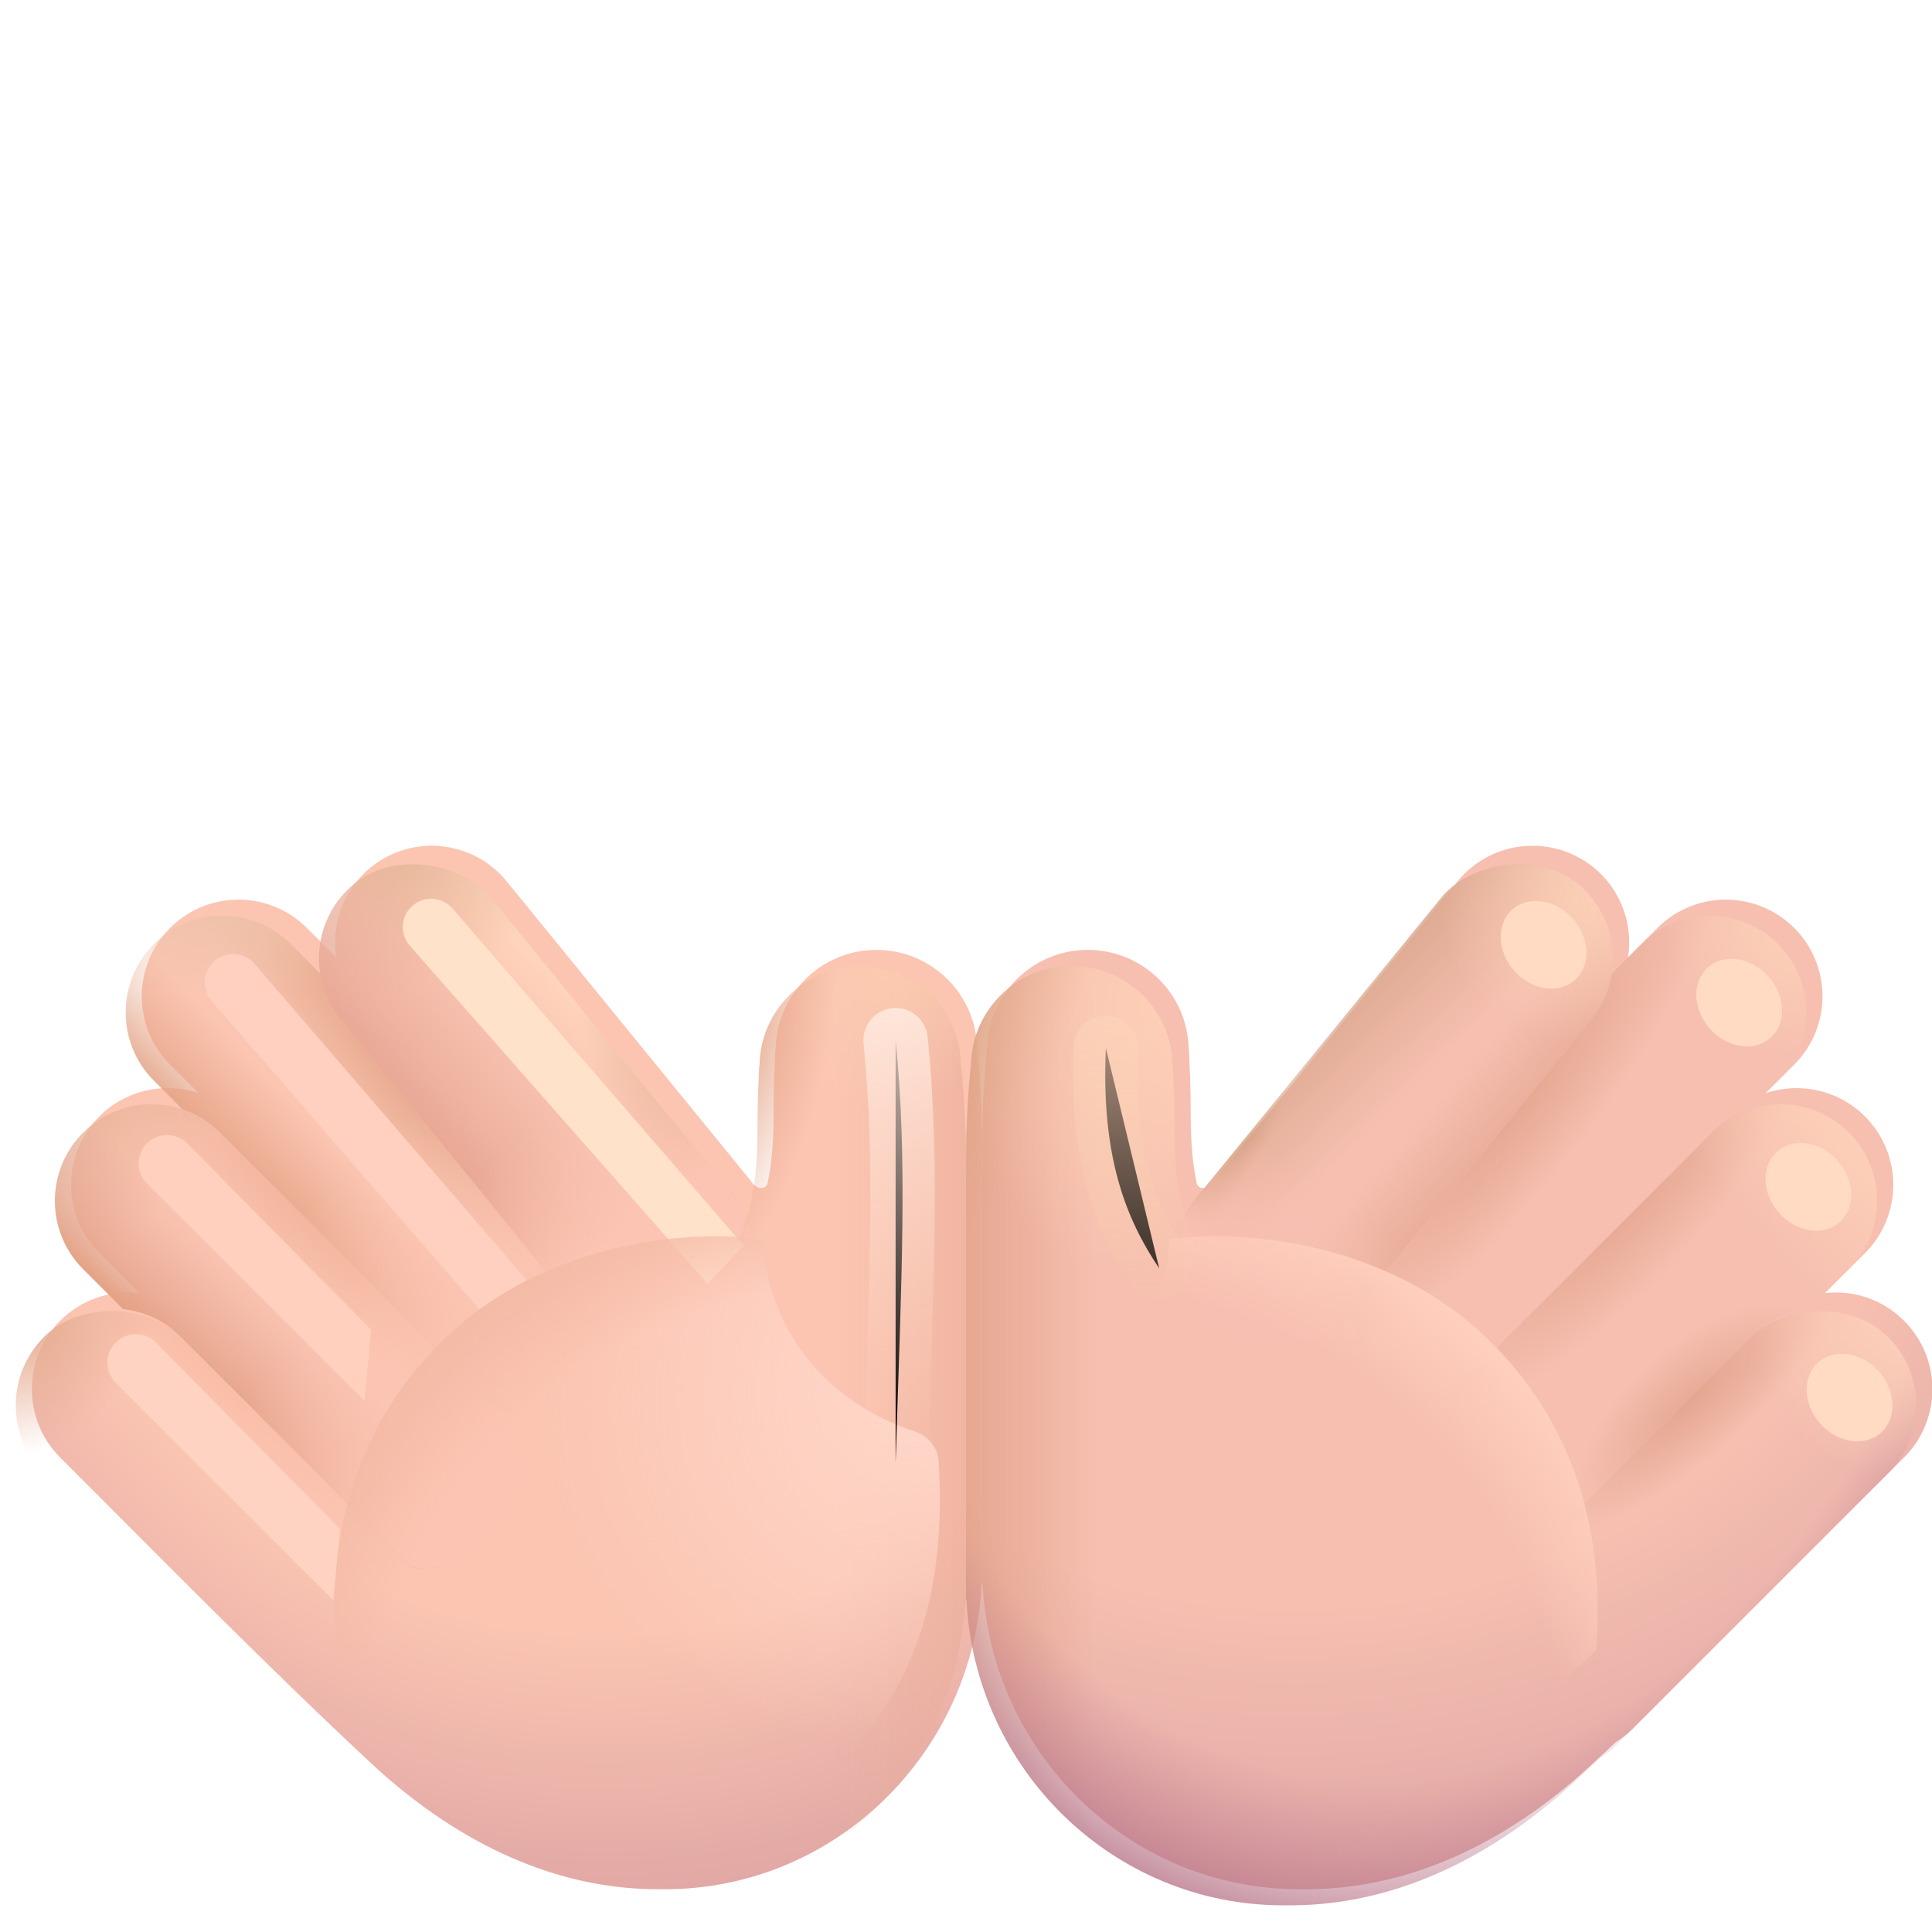 <svg viewBox="1 1 30 30" xmlns="http://www.w3.org/2000/svg">
<g filter="url(#filter0_i_20020_3772)">
<path d="M6.505 14.72C6.077 15.069 5.891 15.606 5.971 16.116L5.514 15.659C4.928 15.073 3.977 15.073 3.391 15.659C2.805 16.245 2.805 17.196 3.391 17.782L3.835 18.225C3.311 18.048 2.709 18.169 2.292 18.586C1.706 19.172 1.706 20.122 2.292 20.709L2.911 21.328C2.474 21.28 2.02 21.423 1.684 21.759C1.098 22.345 1.098 23.295 1.684 23.881C3.3 25.496 4.861 27.089 6.524 28.64C7.524 29.57 9.057 30.586 10.969 30.586V30.585C11.004 30.585 11.039 30.586 11.073 30.586C13.71 30.586 15.863 28.482 15.994 25.836H16V19.258L15.999 19.258C16.005 18.719 15.985 18.125 15.922 17.515C15.919 17.41 15.906 17.308 15.883 17.209C15.722 16.516 15.1 16 14.359 16C13.5 16 12.803 16.692 12.794 17.548L12.789 17.549C12.789 17.57 12.787 17.613 12.784 17.676L12.784 17.678C12.776 17.843 12.762 18.139 12.762 18.512C12.762 18.857 12.75 19.235 12.67 19.617C12.649 19.721 12.512 19.731 12.425 19.611C12.409 19.588 12.391 19.565 12.373 19.543L8.617 14.935C8.093 14.293 7.148 14.197 6.505 14.72Z" fill="url(#paint0_radial_20020_3772)"/>
</g>
<path d="M6.505 14.72C6.077 15.069 5.891 15.606 5.971 16.116L5.514 15.659C4.928 15.073 3.977 15.073 3.391 15.659C2.805 16.245 2.805 17.196 3.391 17.782L3.835 18.225C3.311 18.048 2.709 18.169 2.292 18.586C1.706 19.172 1.706 20.122 2.292 20.709L2.911 21.328C2.474 21.28 2.02 21.423 1.684 21.759C1.098 22.345 1.098 23.295 1.684 23.881L5.888 28.084C5.971 28.168 6.062 28.24 6.158 28.299L6.524 28.64C7.524 29.57 9.057 30.586 10.969 30.586V30.585C11.004 30.585 11.039 30.586 11.073 30.586C13.71 30.586 15.863 28.482 15.994 25.836H16V19.258L15.999 19.258C16.005 18.719 15.985 18.125 15.922 17.515C15.919 17.41 15.906 17.308 15.883 17.209C15.722 16.516 15.1 16 14.359 16C13.5 16 12.803 16.692 12.794 17.548L12.789 17.549C12.789 17.57 12.787 17.613 12.784 17.676L12.784 17.678C12.776 17.843 12.762 18.139 12.762 18.512C12.762 18.857 12.75 19.235 12.67 19.617C12.649 19.721 12.512 19.731 12.425 19.611C12.409 19.588 12.391 19.565 12.373 19.543L8.617 14.935C8.093 14.293 7.148 14.197 6.505 14.72Z" fill="url(#paint1_linear_20020_3772)"/>
<path d="M6.505 14.72C6.077 15.069 5.891 15.606 5.971 16.116L5.514 15.659C4.928 15.073 3.977 15.073 3.391 15.659C2.805 16.245 2.805 17.196 3.391 17.782L3.835 18.225C3.311 18.048 2.709 18.169 2.292 18.586C1.706 19.172 1.706 20.122 2.292 20.709L2.911 21.328C2.474 21.28 2.02 21.423 1.684 21.759C1.098 22.345 1.098 23.295 1.684 23.881L5.888 28.084C5.971 28.168 6.062 28.24 6.158 28.299L6.524 28.64C7.524 29.57 9.057 30.586 10.969 30.586V30.585C11.004 30.585 11.039 30.586 11.073 30.586C13.71 30.586 15.863 28.482 15.994 25.836H16V19.258L15.999 19.258C16.005 18.719 15.985 18.125 15.922 17.515C15.919 17.41 15.906 17.308 15.883 17.209C15.722 16.516 15.1 16 14.359 16C13.5 16 12.803 16.692 12.794 17.548L12.789 17.549C12.789 17.57 12.787 17.613 12.784 17.676L12.784 17.678C12.776 17.843 12.762 18.139 12.762 18.512C12.762 18.857 12.75 19.235 12.67 19.617C12.649 19.721 12.512 19.731 12.425 19.611C12.409 19.588 12.391 19.565 12.373 19.543L8.617 14.935C8.093 14.293 7.148 14.197 6.505 14.72Z" fill="url(#paint2_radial_20020_3772)"/>
<rect x="0.623" y="22.82" width="3.002" height="8.946" rx="1.501" transform="rotate(-45 0.623 22.82)" fill="url(#paint3_radial_20020_3772)"/>
<rect x="0.623" y="22.82" width="3.002" height="8.946" rx="1.501" transform="rotate(-45 0.623 22.82)" fill="url(#paint4_radial_20020_3772)"/>
<path d="M2.292 18.586C1.706 19.172 1.706 20.122 2.292 20.709L2.911 21.328C3.239 21.364 3.556 21.508 3.807 21.759L7.391 25.342C7.828 25.391 8.283 25.247 8.618 24.912C9.204 24.326 9.204 23.375 8.618 22.789L4.415 18.586C3.828 18 2.878 18 2.292 18.586Z" fill="url(#paint5_radial_20020_3772)"/>
<path d="M2.292 18.586C1.706 19.172 1.706 20.122 2.292 20.709L2.911 21.328C3.239 21.364 3.556 21.508 3.807 21.759L7.391 25.342C7.828 25.391 8.283 25.247 8.618 24.912C9.204 24.326 9.204 23.375 8.618 22.789L4.415 18.586C3.828 18 2.878 18 2.292 18.586Z" fill="url(#paint6_radial_20020_3772)"/>
<path d="M2.292 18.586C1.706 19.172 1.706 20.122 2.292 20.709L2.911 21.328C3.239 21.364 3.556 21.508 3.807 21.759L7.391 25.342C7.828 25.391 8.283 25.247 8.618 24.912C9.204 24.326 9.204 23.375 8.618 22.789L4.415 18.586C3.828 18 2.878 18 2.292 18.586Z" fill="url(#paint7_linear_20020_3772)"/>
<path d="M2.292 18.586C1.706 19.172 1.706 20.122 2.292 20.709L2.911 21.328C3.239 21.364 3.556 21.508 3.807 21.759L7.391 25.342C7.828 25.391 8.283 25.247 8.618 24.912C9.204 24.326 9.204 23.375 8.618 22.789L4.415 18.586C3.828 18 2.878 18 2.292 18.586Z" fill="url(#paint8_linear_20020_3772)"/>
<rect x="5.342" y="15.668" width="3.002" height="8.946" rx="1.501" transform="rotate(-39.184 5.342 15.668)" fill="url(#paint9_linear_20020_3772)"/>
<rect x="5.342" y="15.668" width="3.002" height="8.946" rx="1.501" transform="rotate(-39.184 5.342 15.668)" fill="url(#paint10_radial_20020_3772)"/>
<rect x="5.342" y="15.668" width="3.002" height="8.946" rx="1.501" transform="rotate(-39.184 5.342 15.668)" fill="url(#paint11_radial_20020_3772)"/>
<rect x="5.342" y="15.668" width="3.002" height="8.946" rx="1.501" transform="rotate(-39.184 5.342 15.668)" fill="url(#paint12_linear_20020_3772)"/>
<rect x="5.342" y="15.668" width="3.002" height="8.946" rx="1.501" transform="rotate(-39.184 5.342 15.668)" fill="url(#paint13_linear_20020_3772)"/>
<path d="M5.971 16.116C6.01 16.37 6.116 16.618 6.29 16.832L10.046 21.44C10.05 21.445 10.055 21.451 10.06 21.456C9.987 21.649 9.873 21.83 9.717 21.985C9.3 22.402 8.698 22.523 8.175 22.346L4.415 18.586C4.246 18.417 4.047 18.297 3.835 18.225L3.391 17.782C2.805 17.196 2.805 16.245 3.391 15.659C3.977 15.073 4.928 15.073 5.514 15.659L5.971 16.116Z" fill="url(#paint14_radial_20020_3772)"/>
<path d="M5.971 16.116C6.01 16.37 6.116 16.618 6.29 16.832L10.046 21.44C10.05 21.445 10.055 21.451 10.06 21.456C9.987 21.649 9.873 21.83 9.717 21.985C9.3 22.402 8.698 22.523 8.175 22.346L4.415 18.586C4.246 18.417 4.047 18.297 3.835 18.225L3.391 17.782C2.805 17.196 2.805 16.245 3.391 15.659C3.977 15.073 4.928 15.073 5.514 15.659L5.971 16.116Z" fill="url(#paint15_radial_20020_3772)"/>
<path d="M5.971 16.116C6.01 16.37 6.116 16.618 6.29 16.832L10.046 21.44C10.05 21.445 10.055 21.451 10.06 21.456C9.987 21.649 9.873 21.83 9.717 21.985C9.3 22.402 8.698 22.523 8.175 22.346L4.415 18.586C4.246 18.417 4.047 18.297 3.835 18.225L3.391 17.782C2.805 17.196 2.805 16.245 3.391 15.659C3.977 15.073 4.928 15.073 5.514 15.659L5.971 16.116Z" fill="url(#paint16_linear_20020_3772)"/>
<path d="M5.971 16.116C6.01 16.37 6.116 16.618 6.29 16.832L10.046 21.44C10.05 21.445 10.055 21.451 10.06 21.456C9.987 21.649 9.873 21.83 9.717 21.985C9.3 22.402 8.698 22.523 8.175 22.346L4.415 18.586C4.246 18.417 4.047 18.297 3.835 18.225L3.391 17.782C2.805 17.196 2.805 16.245 3.391 15.659C3.977 15.073 4.928 15.073 5.514 15.659L5.971 16.116Z" fill="url(#paint17_linear_20020_3772)"/>
<path d="M12.794 17.548C12.803 16.692 13.5 16 14.359 16C15.206 16 15.896 16.674 15.922 17.515C16.106 19.293 15.917 20.936 15.836 21.469L12.274 20.609C12.719 19.914 12.762 19.158 12.762 18.512C12.762 18.139 12.776 17.843 12.784 17.678C12.787 17.614 12.789 17.57 12.789 17.549L12.794 17.548Z" fill="url(#paint18_radial_20020_3772)"/>
<g filter="url(#filter1_f_20020_3772)">
<path d="M2.797 22.471C2.625 22.298 2.625 22.019 2.797 21.847V21.847C2.97 21.674 3.251 21.674 3.423 21.849L6.279 24.742L6.175 25.848L2.797 22.471Z" fill="#FFD3C1"/>
</g>
<g filter="url(#filter2_f_20020_3772)">
<path d="M3.282 19.378C3.109 19.206 3.109 18.926 3.282 18.754V18.754C3.455 18.581 3.736 18.582 3.908 18.756L6.763 21.649L6.66 22.756L3.282 19.378Z" fill="#FFD0BE"/>
</g>
<g filter="url(#filter3_f_20020_3772)">
<path d="M4.286 16.543C4.135 16.369 4.144 16.106 4.308 15.943V15.943C4.489 15.762 4.786 15.773 4.953 15.967L9.26 20.972L8.673 21.596L4.286 16.543Z" fill="#FFD0C0"/>
</g>
<g filter="url(#filter4_f_20020_3772)">
<path d="M7.364 15.686C7.211 15.512 7.219 15.248 7.383 15.085V15.085C7.564 14.904 7.86 14.915 8.027 15.108L12.549 20.342L11.985 20.933L7.364 15.686Z" fill="#FFE2C9"/>
</g>
<g filter="url(#filter5_f_20020_3772)">
<path d="M15.201 23.227C13.46 22.654 12.859 21.177 12.851 20.246C11.889 20.095 9.477 20.197 7.822 21.867C6.122 23.583 6.146 25.66 6.214 26.622C6.947 27.327 8.264 28.452 9.21 29.067C10.391 29.837 12.37 29.892 13.744 28.655C14.956 27.564 15.732 26.139 15.573 23.68C15.559 23.467 15.403 23.293 15.201 23.227Z" fill="url(#paint19_radial_20020_3772)"/>
<path d="M15.201 23.227C13.46 22.654 12.859 21.177 12.851 20.246C11.889 20.095 9.477 20.197 7.822 21.867C6.122 23.583 6.146 25.66 6.214 26.622C6.947 27.327 8.264 28.452 9.21 29.067C10.391 29.837 12.37 29.892 13.744 28.655C14.956 27.564 15.732 26.139 15.573 23.68C15.559 23.467 15.403 23.293 15.201 23.227Z" fill="url(#paint20_radial_20020_3772)"/>
</g>
<g filter="url(#filter6_f_20020_3772)">
<path d="M14.907 17.152C15.094 19.011 15 20.789 14.907 23.711" stroke="url(#paint21_linear_20020_3772)" stroke-linecap="round"/>
</g>
<g filter="url(#filter7_i_20020_3772)">
<path d="M25.495 14.72C25.924 15.069 26.11 15.606 26.03 16.116L26.487 15.659C27.073 15.073 28.023 15.073 28.61 15.659C29.196 16.245 29.196 17.196 28.61 17.782L28.166 18.225C28.69 18.048 29.292 18.169 29.709 18.586C30.295 19.172 30.295 20.122 29.709 20.709L29.089 21.328C29.527 21.28 29.981 21.423 30.316 21.759C30.903 22.345 30.903 23.295 30.316 23.881L26.113 28.084C26.03 28.168 25.939 28.24 25.843 28.299L25.477 28.64C24.477 29.57 22.944 30.586 21.032 30.586V30.585C20.997 30.585 20.962 30.586 20.927 30.586C18.291 30.586 16.137 28.482 16.007 25.836H16V19.258L16.002 19.258C15.996 18.719 16.015 18.125 16.078 17.515C16.082 17.41 16.095 17.308 16.118 17.209C16.279 16.516 16.901 16 17.642 16C18.501 16 19.198 16.692 19.207 17.548L19.212 17.549C19.212 17.57 19.214 17.613 19.217 17.676L19.217 17.678C19.225 17.843 19.239 18.139 19.239 18.512C19.239 18.857 19.251 19.235 19.331 19.617C19.352 19.721 19.489 19.731 19.576 19.611C19.592 19.588 19.61 19.565 19.628 19.543L23.384 14.935C23.907 14.293 24.853 14.197 25.495 14.72Z" fill="url(#paint22_radial_20020_3772)"/>
</g>
<path d="M25.495 14.72C25.924 15.069 26.11 15.606 26.03 16.116L26.487 15.659C27.073 15.073 28.023 15.073 28.61 15.659C29.196 16.245 29.196 17.196 28.61 17.782L28.166 18.225C28.69 18.048 29.292 18.169 29.709 18.586C30.295 19.172 30.295 20.122 29.709 20.709L29.089 21.328C29.527 21.28 29.981 21.423 30.316 21.759C30.903 22.345 30.903 23.295 30.316 23.881L26.113 28.084C26.03 28.168 25.939 28.24 25.843 28.299L25.477 28.64C24.477 29.57 22.944 30.586 21.032 30.586V30.585C20.997 30.585 20.962 30.586 20.927 30.586C18.291 30.586 16.137 28.482 16.007 25.836H16V19.258L16.002 19.258C15.996 18.719 16.015 18.125 16.078 17.515C16.082 17.41 16.095 17.308 16.118 17.209C16.279 16.516 16.901 16 17.642 16C18.501 16 19.198 16.692 19.207 17.548L19.212 17.549C19.212 17.57 19.214 17.613 19.217 17.676L19.217 17.678C19.225 17.843 19.239 18.139 19.239 18.512C19.239 18.857 19.251 19.235 19.331 19.617C19.352 19.721 19.489 19.731 19.576 19.611C19.592 19.588 19.61 19.565 19.628 19.543L23.384 14.935C23.907 14.293 24.853 14.197 25.495 14.72Z" fill="url(#paint23_linear_20020_3772)"/>
<path d="M25.495 14.72C25.924 15.069 26.11 15.606 26.03 16.116L26.487 15.659C27.073 15.073 28.023 15.073 28.61 15.659C29.196 16.245 29.196 17.196 28.61 17.782L28.166 18.225C28.69 18.048 29.292 18.169 29.709 18.586C30.295 19.172 30.295 20.122 29.709 20.709L29.089 21.328C29.527 21.28 29.981 21.423 30.316 21.759C30.903 22.345 30.903 23.295 30.316 23.881L26.113 28.084C26.03 28.168 25.939 28.24 25.843 28.299L25.477 28.64C24.477 29.57 22.944 30.586 21.032 30.586V30.585C20.997 30.585 20.962 30.586 20.927 30.586C18.291 30.586 16.137 28.482 16.007 25.836H16V19.258L16.002 19.258C15.996 18.719 16.015 18.125 16.078 17.515C16.082 17.41 16.095 17.308 16.118 17.209C16.279 16.516 16.901 16 17.642 16C18.501 16 19.198 16.692 19.207 17.548L19.212 17.549C19.212 17.57 19.214 17.613 19.217 17.676L19.217 17.678C19.225 17.843 19.239 18.139 19.239 18.512C19.239 18.857 19.251 19.235 19.331 19.617C19.352 19.721 19.489 19.731 19.576 19.611C19.592 19.588 19.61 19.565 19.628 19.543L23.384 14.935C23.907 14.293 24.853 14.197 25.495 14.72Z" fill="url(#paint24_radial_20020_3772)"/>
<rect width="3.002" height="8.946" rx="1.501" transform="matrix(-0.707 -0.707 -0.707 0.707 31.378 22.82)" fill="url(#paint25_radial_20020_3772)"/>
<rect width="3.002" height="8.946" rx="1.501" transform="matrix(-0.707 -0.707 -0.707 0.707 31.378 22.82)" fill="url(#paint26_radial_20020_3772)"/>
<path d="M29.709 18.586C30.295 19.172 30.295 20.122 29.709 20.709L29.089 21.328C28.762 21.364 28.445 21.508 28.194 21.759L24.61 25.342C24.173 25.391 23.718 25.247 23.383 24.912C22.797 24.326 22.797 23.375 23.383 22.789L27.586 18.586C28.172 18 29.123 18 29.709 18.586Z" fill="url(#paint27_radial_20020_3772)"/>
<path d="M29.709 18.586C30.295 19.172 30.295 20.122 29.709 20.709L29.089 21.328C28.762 21.364 28.445 21.508 28.194 21.759L24.61 25.342C24.173 25.391 23.718 25.247 23.383 24.912C22.797 24.326 22.797 23.375 23.383 22.789L27.586 18.586C28.172 18 29.123 18 29.709 18.586Z" fill="url(#paint28_radial_20020_3772)"/>
<path d="M29.709 18.586C30.295 19.172 30.295 20.122 29.709 20.709L29.089 21.328C28.762 21.364 28.445 21.508 28.194 21.759L24.61 25.342C24.173 25.391 23.718 25.247 23.383 24.912C22.797 24.326 22.797 23.375 23.383 22.789L27.586 18.586C28.172 18 29.123 18 29.709 18.586Z" fill="url(#paint29_radial_20020_3772)"/>
<rect width="3.002" height="8.946" rx="1.501" transform="matrix(-0.775 -0.632 -0.632 0.775 26.659 15.668)" fill="url(#paint30_linear_20020_3772)"/>
<rect width="3.002" height="8.946" rx="1.501" transform="matrix(-0.775 -0.632 -0.632 0.775 26.659 15.668)" fill="url(#paint31_radial_20020_3772)"/>
<rect width="3.002" height="8.946" rx="1.501" transform="matrix(-0.775 -0.632 -0.632 0.775 26.659 15.668)" fill="url(#paint32_linear_20020_3772)"/>
<rect width="3.002" height="8.946" rx="1.501" transform="matrix(-0.775 -0.632 -0.632 0.775 26.659 15.668)" fill="url(#paint33_linear_20020_3772)"/>
<rect width="3.002" height="8.946" rx="1.501" transform="matrix(-0.775 -0.632 -0.632 0.775 26.659 15.668)" fill="url(#paint34_radial_20020_3772)"/>
<path d="M26.03 16.116C25.991 16.37 25.885 16.618 25.711 16.832L21.955 21.44C21.95 21.445 21.946 21.451 21.941 21.456C22.014 21.649 22.128 21.83 22.284 21.985C22.701 22.402 23.303 22.523 23.826 22.346L27.586 18.586C27.755 18.417 27.954 18.297 28.166 18.225L28.61 17.782C29.196 17.196 29.196 16.245 28.61 15.659C28.023 15.073 27.073 15.073 26.487 15.659L26.03 16.116Z" fill="url(#paint35_radial_20020_3772)"/>
<path d="M26.03 16.116C25.991 16.37 25.885 16.618 25.711 16.832L21.955 21.44C21.95 21.445 21.946 21.451 21.941 21.456C22.014 21.649 22.128 21.83 22.284 21.985C22.701 22.402 23.303 22.523 23.826 22.346L27.586 18.586C27.755 18.417 27.954 18.297 28.166 18.225L28.61 17.782C29.196 17.196 29.196 16.245 28.61 15.659C28.023 15.073 27.073 15.073 26.487 15.659L26.03 16.116Z" fill="url(#paint36_radial_20020_3772)"/>
<path d="M19.207 17.548C19.198 16.692 18.501 16 17.642 16C16.795 16 16.104 16.674 16.078 17.515C15.895 19.293 16.084 20.936 16.165 21.469L19.727 20.609C19.282 19.914 19.239 19.158 19.239 18.512C19.239 18.139 19.225 17.843 19.217 17.678C19.214 17.614 19.212 17.57 19.212 17.549L19.207 17.548Z" fill="url(#paint37_radial_20020_3772)"/>
<path d="M19.207 17.548C19.198 16.692 18.501 16 17.642 16C16.795 16 16.104 16.674 16.078 17.515C15.895 19.293 16.084 20.936 16.165 21.469L19.727 20.609C19.282 19.914 19.239 19.158 19.239 18.512C19.239 18.139 19.225 17.843 19.217 17.678C19.214 17.614 19.212 17.57 19.212 17.549L19.207 17.548Z" fill="url(#paint38_radial_20020_3772)"/>
<g filter="url(#filter8_f_20020_3772)">
<path d="M16.8 23.227C18.541 22.654 19.142 21.177 19.15 20.246C20.112 20.095 22.524 20.197 24.179 21.867C25.879 23.583 25.855 25.66 25.787 26.622C25.054 27.327 23.737 28.452 22.791 29.067C21.61 29.837 19.631 29.892 18.257 28.655C17.045 27.564 16.268 26.139 16.428 23.68C16.442 23.467 16.598 23.293 16.8 23.227Z" fill="url(#paint39_radial_20020_3772)"/>
</g>
<g filter="url(#filter9_f_20020_3772)">
<path d="M18.172 17.273C18.094 18.961 18.485 19.93 19 20.695" stroke="url(#paint40_linear_20020_3772)" stroke-linecap="round"/>
</g>
<g filter="url(#filter10_f_20020_3772)">
<ellipse cx="24.969" cy="15.671" rx="0.732" ry="0.609" transform="rotate(48.289 24.969 15.671)" fill="#FFDBC4"/>
</g>
<g filter="url(#filter11_f_20020_3772)">
<ellipse cx="28.006" cy="16.569" rx="0.732" ry="0.609" transform="rotate(48.289 28.006 16.569)" fill="#FFDBC4"/>
</g>
<g filter="url(#filter12_f_20020_3772)">
<ellipse cx="29.081" cy="19.429" rx="0.732" ry="0.609" transform="rotate(48.289 29.081 19.429)" fill="#FFDBC4"/>
</g>
<g filter="url(#filter13_f_20020_3772)">
<ellipse cx="29.72" cy="22.701" rx="0.732" ry="0.609" transform="rotate(48.289 29.72 22.701)" fill="#FFDBC4"/>
</g>
<defs>
<filter id="filter0_i_20020_3772" x="1.245" y="14.133" width="15.006" height="16.453" filterUnits="userSpaceOnUse" color-interpolation-filters="sRGB">
<feFlood flood-opacity="0" result="BackgroundImageFix"/>
<feBlend mode="normal" in="SourceGraphic" in2="BackgroundImageFix" result="shape"/>
<feColorMatrix in="SourceAlpha" type="matrix" values="0 0 0 0 0 0 0 0 0 0 0 0 0 0 0 0 0 0 127 0" result="hardAlpha"/>
<feOffset dx="0.25" dy="-0.25"/>
<feGaussianBlur stdDeviation="1"/>
<feComposite in2="hardAlpha" operator="arithmetic" k2="-1" k3="1"/>
<feColorMatrix type="matrix" values="0 0 0 0 0.765 0 0 0 0 0.522 0 0 0 0 0.588 0 0 0 1 0"/>
<feBlend mode="normal" in2="shape" result="effect1_innerShadow_20020_3772"/>
</filter>
<filter id="filter1_f_20020_3772" x="1.918" y="20.967" width="5.111" height="5.631" filterUnits="userSpaceOnUse" color-interpolation-filters="sRGB">
<feFlood flood-opacity="0" result="BackgroundImageFix"/>
<feBlend mode="normal" in="SourceGraphic" in2="BackgroundImageFix" result="shape"/>
<feGaussianBlur stdDeviation="0.375" result="effect1_foregroundBlur_20020_3772"/>
</filter>
<filter id="filter2_f_20020_3772" x="2.402" y="17.875" width="5.111" height="5.631" filterUnits="userSpaceOnUse" color-interpolation-filters="sRGB">
<feFlood flood-opacity="0" result="BackgroundImageFix"/>
<feBlend mode="normal" in="SourceGraphic" in2="BackgroundImageFix" result="shape"/>
<feGaussianBlur stdDeviation="0.375" result="effect1_foregroundBlur_20020_3772"/>
</filter>
<filter id="filter3_f_20020_3772" x="3.429" y="15.064" width="6.581" height="7.282" filterUnits="userSpaceOnUse" color-interpolation-filters="sRGB">
<feFlood flood-opacity="0" result="BackgroundImageFix"/>
<feBlend mode="normal" in="SourceGraphic" in2="BackgroundImageFix" result="shape"/>
<feGaussianBlur stdDeviation="0.375" result="effect1_foregroundBlur_20020_3772"/>
</filter>
<filter id="filter4_f_20020_3772" x="6.255" y="13.956" width="7.294" height="7.977" filterUnits="userSpaceOnUse" color-interpolation-filters="sRGB">
<feFlood flood-opacity="0" result="BackgroundImageFix"/>
<feBlend mode="normal" in="SourceGraphic" in2="BackgroundImageFix" result="shape"/>
<feGaussianBlur stdDeviation="0.5" result="effect1_foregroundBlur_20020_3772"/>
</filter>
<filter id="filter5_f_20020_3772" x="5.191" y="19.196" width="11.402" height="11.423" filterUnits="userSpaceOnUse" color-interpolation-filters="sRGB">
<feFlood flood-opacity="0" result="BackgroundImageFix"/>
<feBlend mode="normal" in="SourceGraphic" in2="BackgroundImageFix" result="shape"/>
<feGaussianBlur stdDeviation="0.5" result="effect1_foregroundBlur_20020_3772"/>
</filter>
<filter id="filter6_f_20020_3772" x="13.407" y="15.652" width="3.108" height="9.559" filterUnits="userSpaceOnUse" color-interpolation-filters="sRGB">
<feFlood flood-opacity="0" result="BackgroundImageFix"/>
<feBlend mode="normal" in="SourceGraphic" in2="BackgroundImageFix" result="shape"/>
<feGaussianBlur stdDeviation="0.5" result="effect1_foregroundBlur_20020_3772"/>
</filter>
<filter id="filter7_i_20020_3772" x="16" y="14.133" width="15.006" height="16.453" filterUnits="userSpaceOnUse" color-interpolation-filters="sRGB">
<feFlood flood-opacity="0" result="BackgroundImageFix"/>
<feBlend mode="normal" in="SourceGraphic" in2="BackgroundImageFix" result="shape"/>
<feColorMatrix in="SourceAlpha" type="matrix" values="0 0 0 0 0 0 0 0 0 0 0 0 0 0 0 0 0 0 127 0" result="hardAlpha"/>
<feOffset dx="0.25" dy="-0.25"/>
<feGaussianBlur stdDeviation="1"/>
<feComposite in2="hardAlpha" operator="arithmetic" k2="-1" k3="1"/>
<feColorMatrix type="matrix" values="0 0 0 0 0.902 0 0 0 0 0.671 0 0 0 0 0.553 0 0 0 1 0"/>
<feBlend mode="normal" in2="shape" result="effect1_innerShadow_20020_3772"/>
</filter>
<filter id="filter8_f_20020_3772" x="15.407" y="19.196" width="11.402" height="11.423" filterUnits="userSpaceOnUse" color-interpolation-filters="sRGB">
<feFlood flood-opacity="0" result="BackgroundImageFix"/>
<feBlend mode="normal" in="SourceGraphic" in2="BackgroundImageFix" result="shape"/>
<feGaussianBlur stdDeviation="0.5" result="effect1_foregroundBlur_20020_3772"/>
</filter>
<filter id="filter9_f_20020_3772" x="17.162" y="16.273" width="2.838" height="5.422" filterUnits="userSpaceOnUse" color-interpolation-filters="sRGB">
<feFlood flood-opacity="0" result="BackgroundImageFix"/>
<feBlend mode="normal" in="SourceGraphic" in2="BackgroundImageFix" result="shape"/>
<feGaussianBlur stdDeviation="0.25" result="effect1_foregroundBlur_20020_3772"/>
</filter>
<filter id="filter10_f_20020_3772" x="23.302" y="13.99" width="3.333" height="3.361" filterUnits="userSpaceOnUse" color-interpolation-filters="sRGB">
<feFlood flood-opacity="0" result="BackgroundImageFix"/>
<feBlend mode="normal" in="SourceGraphic" in2="BackgroundImageFix" result="shape"/>
<feGaussianBlur stdDeviation="0.5" result="effect1_foregroundBlur_20020_3772"/>
</filter>
<filter id="filter11_f_20020_3772" x="26.339" y="14.888" width="3.333" height="3.361" filterUnits="userSpaceOnUse" color-interpolation-filters="sRGB">
<feFlood flood-opacity="0" result="BackgroundImageFix"/>
<feBlend mode="normal" in="SourceGraphic" in2="BackgroundImageFix" result="shape"/>
<feGaussianBlur stdDeviation="0.5" result="effect1_foregroundBlur_20020_3772"/>
</filter>
<filter id="filter12_f_20020_3772" x="27.415" y="17.748" width="3.333" height="3.361" filterUnits="userSpaceOnUse" color-interpolation-filters="sRGB">
<feFlood flood-opacity="0" result="BackgroundImageFix"/>
<feBlend mode="normal" in="SourceGraphic" in2="BackgroundImageFix" result="shape"/>
<feGaussianBlur stdDeviation="0.5" result="effect1_foregroundBlur_20020_3772"/>
</filter>
<filter id="filter13_f_20020_3772" x="28.053" y="21.02" width="3.333" height="3.361" filterUnits="userSpaceOnUse" color-interpolation-filters="sRGB">
<feFlood flood-opacity="0" result="BackgroundImageFix"/>
<feBlend mode="normal" in="SourceGraphic" in2="BackgroundImageFix" result="shape"/>
<feGaussianBlur stdDeviation="0.5" result="effect1_foregroundBlur_20020_3772"/>
</filter>
<radialGradient id="paint0_radial_20020_3772" cx="0" cy="0" r="1" gradientUnits="userSpaceOnUse" gradientTransform="translate(10.022 16.384) rotate(84.71) scale(15.368 13.995)">
<stop offset="0.667" stop-color="#FBC5B2"/>
<stop offset="1" stop-color="#DAA0A1"/>
</radialGradient>
<linearGradient id="paint1_linear_20020_3772" x1="17.024" y1="21.902" x2="14.003" y2="21.902" gradientUnits="userSpaceOnUse">
<stop stop-color="#EBAE9A"/>
<stop offset="1" stop-color="#EBAE9A" stop-opacity="0"/>
</linearGradient>
<radialGradient id="paint2_radial_20020_3772" cx="0" cy="0" r="1" gradientUnits="userSpaceOnUse" gradientTransform="translate(14.968 15.842) rotate(109.664) scale(2.449 1.981)">
<stop stop-color="#FBCCB1"/>
<stop offset="1" stop-color="#FBCCB1" stop-opacity="0"/>
</radialGradient>
<radialGradient id="paint3_radial_20020_3772" cx="0" cy="0" r="1" gradientUnits="userSpaceOnUse" gradientTransform="translate(3.81 24.962) rotate(-180) scale(1.005 3.836)">
<stop stop-color="#F9BCA5"/>
<stop offset="1" stop-color="#F9BCA5" stop-opacity="0"/>
</radialGradient>
<radialGradient id="paint4_radial_20020_3772" cx="0" cy="0" r="1" gradientUnits="userSpaceOnUse" gradientTransform="translate(2.094 22.634) rotate(89.479) scale(1.621 2.403)">
<stop stop-color="#E6AE94"/>
<stop offset="1" stop-color="#E6AE94" stop-opacity="0"/>
</radialGradient>
<radialGradient id="paint5_radial_20020_3772" cx="0" cy="0" r="1" gradientUnits="userSpaceOnUse" gradientTransform="translate(5.694 19.613) rotate(134.832) scale(1.195 4.809)">
<stop stop-color="#F2B49B"/>
<stop offset="1" stop-color="#F2B49B" stop-opacity="0"/>
</radialGradient>
<radialGradient id="paint6_radial_20020_3772" cx="0" cy="0" r="1" gradientUnits="userSpaceOnUse" gradientTransform="translate(1.625 18.146) rotate(42.014) scale(2.448 4.461)">
<stop stop-color="#E5AE93"/>
<stop offset="1" stop-color="#E5AE93" stop-opacity="0"/>
</radialGradient>
<linearGradient id="paint7_linear_20020_3772" x1="4.853" y1="23.118" x2="6.049" y2="21.853" gradientUnits="userSpaceOnUse">
<stop stop-color="#E5A285"/>
<stop offset="1" stop-color="#E4A89A" stop-opacity="0"/>
</linearGradient>
<linearGradient id="paint8_linear_20020_3772" x1="7.562" y1="23.899" x2="5.286" y2="22.129" gradientUnits="userSpaceOnUse">
<stop stop-color="#FCC5B3"/>
<stop offset="1" stop-color="#FCC5B3" stop-opacity="0"/>
</linearGradient>
<linearGradient id="paint9_linear_20020_3772" x1="8.743" y1="18.806" x2="7.392" y2="18.936" gradientUnits="userSpaceOnUse">
<stop stop-color="#FFDBBF"/>
<stop offset="1" stop-color="#FFDBBF" stop-opacity="0"/>
</linearGradient>
<radialGradient id="paint10_radial_20020_3772" cx="0" cy="0" r="1" gradientUnits="userSpaceOnUse" gradientTransform="translate(8.568 22.827) rotate(-176.759) scale(1.07 3.844)">
<stop stop-color="#DBA68B"/>
<stop offset="1" stop-color="#DBA68B" stop-opacity="0"/>
</radialGradient>
<radialGradient id="paint11_radial_20020_3772" cx="0" cy="0" r="1" gradientUnits="userSpaceOnUse" gradientTransform="translate(7.689 15.76) rotate(104.528) scale(2.097 2.977)">
<stop stop-color="#E7B79A"/>
<stop offset="1" stop-color="#E7B79A" stop-opacity="0"/>
</radialGradient>
<linearGradient id="paint12_linear_20020_3772" x1="5.187" y1="20.857" x2="7.652" y2="20.801" gradientUnits="userSpaceOnUse">
<stop stop-color="#E6A591"/>
<stop offset="1" stop-color="#EBB0A2" stop-opacity="0"/>
</linearGradient>
<linearGradient id="paint13_linear_20020_3772" x1="6.717" y1="24.309" x2="6.828" y2="20.403" gradientUnits="userSpaceOnUse">
<stop offset="0.438" stop-color="#FCC5B3"/>
<stop offset="1" stop-color="#FCC5B3" stop-opacity="0"/>
</linearGradient>
<radialGradient id="paint14_radial_20020_3772" cx="0" cy="0" r="1" gradientUnits="userSpaceOnUse" gradientTransform="translate(7.709 17.638) rotate(139.84) scale(1.575 6.226)">
<stop stop-color="#DE9F7F"/>
<stop offset="1" stop-color="#DE9F7F" stop-opacity="0"/>
</radialGradient>
<radialGradient id="paint15_radial_20020_3772" cx="0" cy="0" r="1" gradientUnits="userSpaceOnUse" gradientTransform="translate(4.659 15.025) rotate(87.51) scale(1.452 3.177)">
<stop stop-color="#EEC2A9"/>
<stop offset="1" stop-color="#EEC2A9" stop-opacity="0"/>
</radialGradient>
<linearGradient id="paint16_linear_20020_3772" x1="5.622" y1="20.455" x2="6.762" y2="19.364" gradientUnits="userSpaceOnUse">
<stop stop-color="#E4A284"/>
<stop offset="1" stop-color="#E4A284" stop-opacity="0"/>
</linearGradient>
<linearGradient id="paint17_linear_20020_3772" x1="8.702" y1="21.644" x2="6.291" y2="19.209" gradientUnits="userSpaceOnUse">
<stop stop-color="#FCC5B3"/>
<stop offset="1" stop-color="#FCC5B3" stop-opacity="0"/>
</linearGradient>
<radialGradient id="paint18_radial_20020_3772" cx="0" cy="0" r="1" gradientUnits="userSpaceOnUse" gradientTransform="translate(12.535 17.059) rotate(10.496) scale(1.342 3.915)">
<stop stop-color="#E6A689"/>
<stop offset="1" stop-color="#E6A689" stop-opacity="0"/>
</radialGradient>
<radialGradient id="paint19_radial_20020_3772" cx="0" cy="0" r="1" gradientUnits="userSpaceOnUse" gradientTransform="translate(15.938 22.331) rotate(156.865) scale(6.559 5.755)">
<stop offset="0.184" stop-color="#FFD6C8"/>
<stop offset="1" stop-color="#FFD6C8" stop-opacity="0"/>
</radialGradient>
<radialGradient id="paint20_radial_20020_3772" cx="0" cy="0" r="1" gradientUnits="userSpaceOnUse" gradientTransform="translate(14.568 28.902) rotate(-135.346) scale(9.658 9.468)">
<stop offset="0.829" stop-color="#F4BBA6" stop-opacity="0"/>
<stop offset="1" stop-color="#F4BBA6"/>
</radialGradient>
<linearGradient id="paint21_linear_20020_3772" x1="14.961" y1="15.148" x2="14.961" y2="23.711" gradientUnits="userSpaceOnUse">
<stop stop-color="#FFF1EA"/>
<stop offset="1" stop-color="#FFD6C1" stop-opacity="0"/>
</linearGradient>
<radialGradient id="paint22_radial_20020_3772" cx="0" cy="0" r="1" gradientUnits="userSpaceOnUse" gradientTransform="translate(21.055 17.712) rotate(87.376) scale(13.297 15.181)">
<stop offset="0.635" stop-color="#F6BFB0"/>
<stop offset="1" stop-color="#DEA5A5"/>
</radialGradient>
<linearGradient id="paint23_linear_20020_3772" x1="14.976" y1="21.902" x2="17.998" y2="21.902" gradientUnits="userSpaceOnUse">
<stop stop-color="#DB997E"/>
<stop offset="1" stop-color="#DB997E" stop-opacity="0"/>
</linearGradient>
<radialGradient id="paint24_radial_20020_3772" cx="0" cy="0" r="1" gradientUnits="userSpaceOnUse" gradientTransform="translate(23.026 16.211) rotate(96.773) scale(16.653 11.771)">
<stop offset="0.752" stop-color="#C38496" stop-opacity="0"/>
<stop offset="0.923" stop-color="#B67386"/>
</radialGradient>
<radialGradient id="paint25_radial_20020_3772" cx="0" cy="0" r="1" gradientUnits="userSpaceOnUse" gradientTransform="translate(3.007 2.852) rotate(176.553) scale(0.919 2.93)">
<stop stop-color="#E3A58F"/>
<stop offset="1" stop-color="#E3A58F" stop-opacity="0"/>
</radialGradient>
<radialGradient id="paint26_radial_20020_3772" cx="0" cy="0" r="1" gradientUnits="userSpaceOnUse" gradientTransform="translate(1.316 -0.915) rotate(84.035) scale(2.977 2.7)">
<stop stop-color="#FFD6BD"/>
<stop offset="1" stop-color="#FFD6BD" stop-opacity="0"/>
</radialGradient>
<radialGradient id="paint27_radial_20020_3772" cx="0" cy="0" r="1" gradientUnits="userSpaceOnUse" gradientTransform="translate(26.152 19.55) rotate(42.358) scale(1.35 4.273)">
<stop stop-color="#E2A48D"/>
<stop offset="1" stop-color="#E2A48D" stop-opacity="0"/>
</radialGradient>
<radialGradient id="paint28_radial_20020_3772" cx="0" cy="0" r="1" gradientUnits="userSpaceOnUse" gradientTransform="translate(30.148 17.93) rotate(142.024) scale(2.844 7.084)">
<stop stop-color="#FFD5BB"/>
<stop offset="1" stop-color="#FFD5BB" stop-opacity="0"/>
</radialGradient>
<radialGradient id="paint29_radial_20020_3772" cx="0" cy="0" r="1" gradientUnits="userSpaceOnUse" gradientTransform="translate(27.36 22.898) rotate(-130.786) scale(1.052 2.263)">
<stop stop-color="#E3A691"/>
<stop offset="1" stop-color="#E3A691" stop-opacity="0"/>
</radialGradient>
<linearGradient id="paint30_linear_20020_3772" x1="3.487" y1="2.897" x2="1.377" y2="3.112" gradientUnits="userSpaceOnUse">
<stop stop-color="#D9A68C"/>
<stop offset="1" stop-color="#D9A68C" stop-opacity="0"/>
</linearGradient>
<radialGradient id="paint31_radial_20020_3772" cx="0" cy="0" r="1" gradientUnits="userSpaceOnUse" gradientTransform="translate(3.208 7.246) rotate(-176.844) scale(0.638 2.233)">
<stop stop-color="#C68F6A"/>
<stop offset="1" stop-color="#C68F6A" stop-opacity="0"/>
</radialGradient>
<linearGradient id="paint32_linear_20020_3772" x1="-0.382" y1="4.38" x2="1.071" y2="4.328" gradientUnits="userSpaceOnUse">
<stop stop-color="#E6A995"/>
<stop offset="1" stop-color="#E6A995" stop-opacity="0"/>
</linearGradient>
<linearGradient id="paint33_linear_20020_3772" x1="1.442" y1="6.148" x2="1.368" y2="7.822" gradientUnits="userSpaceOnUse">
<stop stop-color="#F7BFB1" stop-opacity="0"/>
<stop offset="1" stop-color="#F7BFB1"/>
</linearGradient>
<radialGradient id="paint34_radial_20020_3772" cx="0" cy="0" r="1" gradientUnits="userSpaceOnUse" gradientTransform="translate(1.263 -0.186) rotate(85.171) scale(2.564 2.325)">
<stop stop-color="#FBD0B6"/>
<stop offset="1" stop-color="#FBD0B6" stop-opacity="0"/>
</radialGradient>
<radialGradient id="paint35_radial_20020_3772" cx="0" cy="0" r="1" gradientUnits="userSpaceOnUse" gradientTransform="translate(24.504 18.053) rotate(37.8) scale(1.255 4.96)">
<stop stop-color="#E3A58E"/>
<stop offset="1" stop-color="#E3A58E" stop-opacity="0"/>
</radialGradient>
<radialGradient id="paint36_radial_20020_3772" cx="0" cy="0" r="1" gradientUnits="userSpaceOnUse" gradientTransform="translate(28.954 15.362) rotate(133.132) scale(2.034 2.191)">
<stop stop-color="#FCD2B8"/>
<stop offset="1" stop-color="#FCD2B8" stop-opacity="0"/>
</radialGradient>
<radialGradient id="paint37_radial_20020_3772" cx="0" cy="0" r="1" gradientUnits="userSpaceOnUse" gradientTransform="translate(16.001 16.43) rotate(21.807) scale(1.682 7.486)">
<stop stop-color="#E0A788"/>
<stop offset="1" stop-color="#E0A788" stop-opacity="0"/>
</radialGradient>
<radialGradient id="paint38_radial_20020_3772" cx="0" cy="0" r="1" gradientUnits="userSpaceOnUse" gradientTransform="translate(19.727 16.148) rotate(115.829) scale(4.895 3.335)">
<stop stop-color="#FFD3B8"/>
<stop offset="1" stop-color="#FFD3B8" stop-opacity="0"/>
</radialGradient>
<radialGradient id="paint39_radial_20020_3772" cx="0" cy="0" r="1" gradientUnits="userSpaceOnUse" gradientTransform="translate(17.433 28.902) rotate(-44.654) scale(9.658 9.468)">
<stop offset="0.829" stop-color="#FFCFBD" stop-opacity="0"/>
<stop offset="1" stop-color="#FFCFBD"/>
</radialGradient>
<linearGradient id="paint40_linear_20020_3772" x1="18.033" y1="14.231" x2="18.033" y2="22.794" gradientUnits="userSpaceOnUse">
<stop stop-color="#FFDAC2"/>
<stop offset="1" stop-color="#F5C5A6" stop-opacity="0"/>
<stop offset="1" stop-color="#FFDAC2" stop-opacity="0"/>
</linearGradient>
</defs>
</svg>
